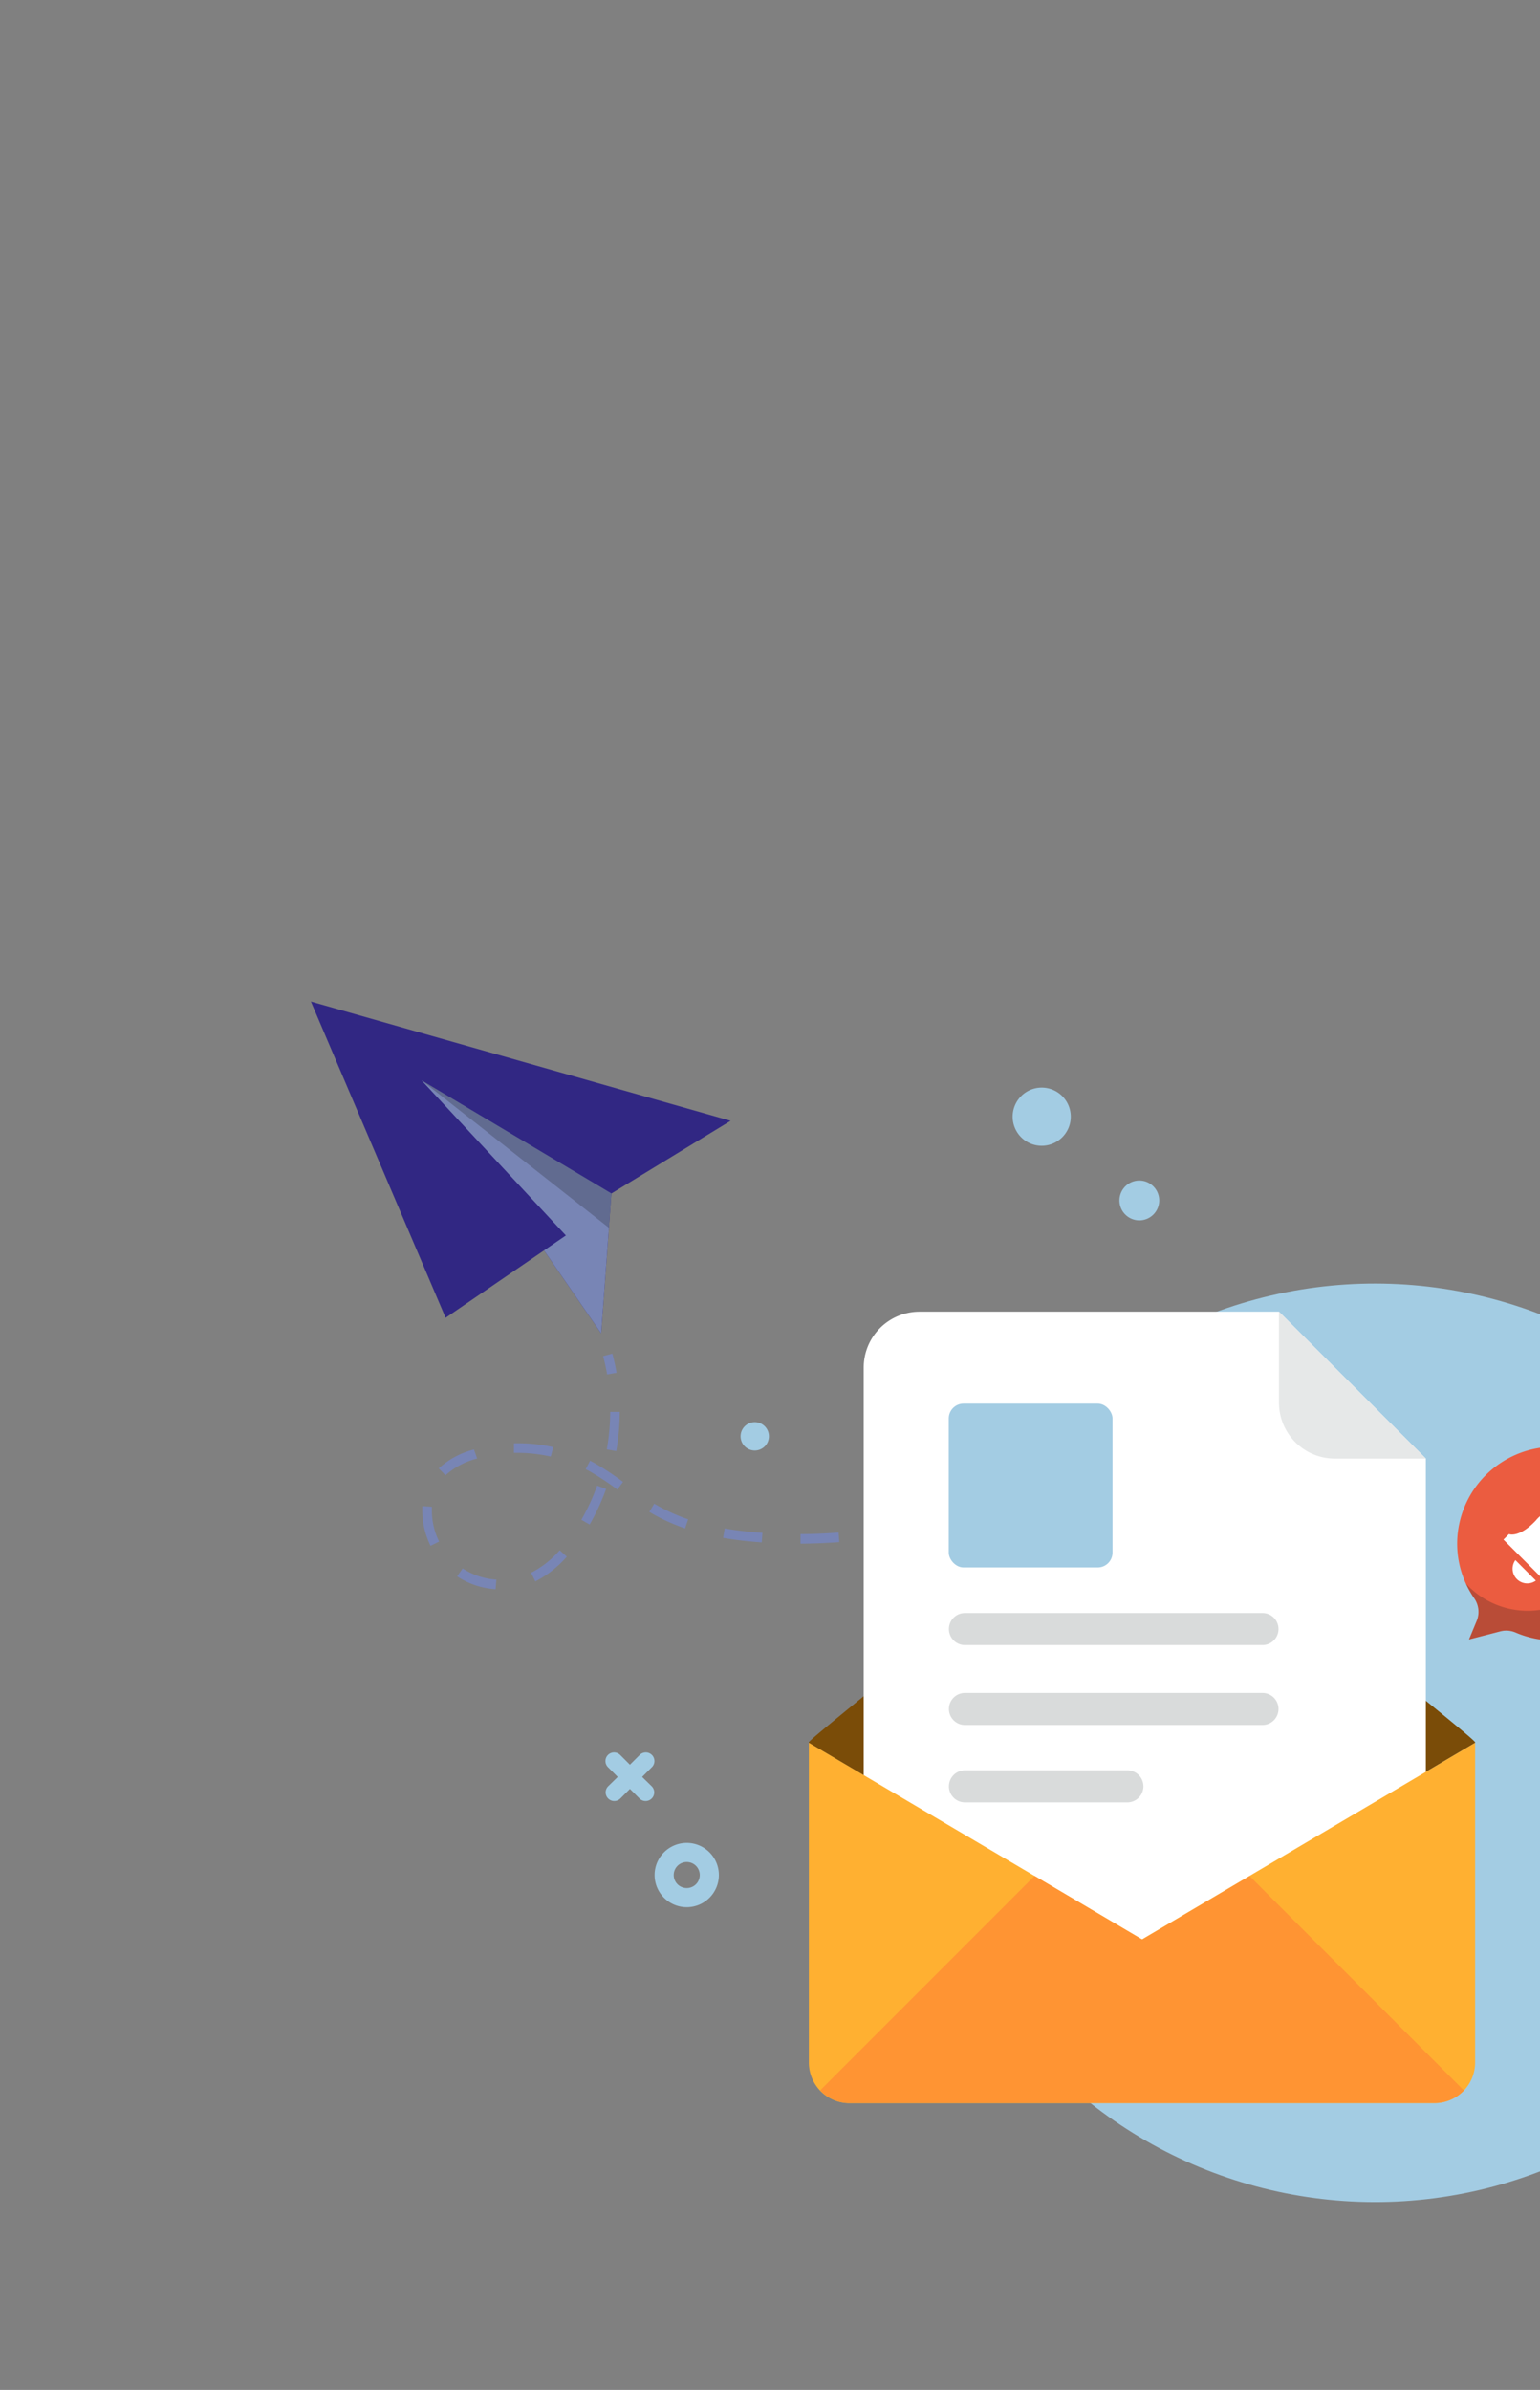 <svg xmlns="http://www.w3.org/2000/svg" xmlns:xlink="http://www.w3.org/1999/xlink" viewBox="0 0 280.31 434.8"><rect x="0" y="0" width="280.31" height="434.8" fill="#808080" stroke="none"/><defs><style>.cls-1{fill:none;}.cls-2{clip-path:url(#clip-path);}.cls-3{fill:url(#linear-gradient);}.cls-4{fill:#312783;}.cls-5{fill:#7885b5;}.cls-6{fill:#1a1a1a;opacity:0.24;}.cls-7{fill:#7a4c08;}.cls-8{fill:#fff;}.cls-9{fill:#e6e8e8;}.cls-10{fill:url(#linear-gradient-2);}.cls-11{fill:#d9dbdb;}.cls-12{fill:#ffb031;}.cls-13{fill:#ff9433;}.cls-14{fill:#eb5c40;}.cls-15{fill:url(#linear-gradient-3);}.cls-16{fill:url(#linear-gradient-4);}.cls-17{fill:url(#linear-gradient-5);}.cls-18{fill:url(#linear-gradient-6);}.cls-19{fill:url(#linear-gradient-7);}</style><clipPath id="clip-path"><rect class="cls-1" x="-709.93" width="990.24" height="434.8"/></clipPath><linearGradient id="linear-gradient" x1="166.73" y1="317.07" x2="333.84" y2="317.07" gradientTransform="translate(297.51 -84.11) rotate(45)" gradientUnits="userSpaceOnUse"><stop offset="0" stop-color="#a3cce3"/><stop offset="1" stop-color="#a3cce3"/></linearGradient><linearGradient id="linear-gradient-2" x1="172.69" y1="270.27" x2="202.5" y2="270.27" gradientTransform="matrix(1, 0, 0, 1, 0, 0)" xlink:href="#linear-gradient"/><linearGradient id="linear-gradient-3" x1="119.1" y1="341.13" x2="130.8" y2="341.13" gradientTransform="matrix(1, 0, 0, 1, 0, 0)" xlink:href="#linear-gradient"/><linearGradient id="linear-gradient-4" x1="203.73" y1="218.4" x2="210.97" y2="218.4" gradientTransform="matrix(1, 0, 0, 1, 0, 0)" xlink:href="#linear-gradient"/><linearGradient id="linear-gradient-5" x1="184.32" y1="203.16" x2="194.9" y2="203.16" gradientTransform="matrix(1, 0, 0, 1, 0, 0)" xlink:href="#linear-gradient"/><linearGradient id="linear-gradient-6" x1="134.8" y1="261.31" x2="139.95" y2="261.31" gradientTransform="matrix(1, 0, 0, 1, 0, 0)" xlink:href="#linear-gradient"/><linearGradient id="linear-gradient-7" x1="110.22" y1="323.28" x2="119.1" y2="323.28" gradientTransform="matrix(1, 0, 0, 1, 0, 0)" xlink:href="#linear-gradient"/></defs><title>contact</title><g id="Contact_mobile" data-name="Contact mobile"><g id="titre-2" data-name="titre"><g class="cls-2"><g id="illu_fond" data-name="illu fond"><circle class="cls-3" cx="250.29" cy="317.07" r="83.55" transform="translate(-150.9 269.85) rotate(-45)"/><polygon class="cls-4" points="56.59 182.22 81.11 239.75 99.03 227.49 109.42 242.58 111.29 217.13 132.98 203.91 56.59 182.22"/><polygon class="cls-5" points="103 224.77 81.11 239.75 99.03 227.49 109.42 242.58 111.29 217.13 76.73 196.55 103 224.77"/><polygon class="cls-6" points="110.83 223.37 76.73 196.55 111.29 217.13 110.83 223.37"/><path class="cls-5" d="M110.51,250.05c-.19-1.12-.44-2.24-.73-3.33l1.68-.45c.31,1.14.56,2.31.77,3.48Z"/><path class="cls-5" d="M90.21,289.13a14.35,14.35,0,0,1-7-2.34l1-1.45a12.65,12.65,0,0,0,6.14,2.05Zm7.23-1.42-.77-1.57a17.6,17.6,0,0,0,5.21-4.1l1.29,1.17A19.32,19.32,0,0,1,97.44,287.71Zm-19.07-6.48a14.35,14.35,0,0,1-1.5-6.32c0-.17,0-.35,0-.53l0-.37,1.74.12,0,.32c0,.16,0,.31,0,.46a12.68,12.68,0,0,0,1.32,5.55Zm67.34-.39V279.1c2.26,0,4.6-.11,6.93-.28l.13,1.74C150.39,280.73,148,280.83,145.71,280.84Zm-7.06-.23-1.11-.09c-2.14-.17-4.07-.42-5.92-.74l.29-1.71c1.8.31,3.69.55,5.78.72l1.09.08Zm21.13-.79-.24-1.73c2.24-.3,4.55-.68,6.86-1.13l.33,1.71C164.39,279.12,162.05,279.51,159.78,279.82Zm-35.08-1.76a34,34,0,0,1-5.7-2.53l-.81-.47.89-1.49.77.44a32.1,32.1,0,0,0,5.41,2.4Zm-17.37-.7-1.51-.86a38.92,38.92,0,0,0,2.87-6.21l1.64.59A40.17,40.17,0,0,1,107.33,277.36Zm66.28-.19-.41-1.69c2.18-.53,4.44-1.13,6.73-1.78l.48,1.67C178.1,276,175.81,276.64,173.61,277.17Zm13.53-3.85-.54-1.66c2.21-.71,4.41-1.47,6.6-2.24l.58,1.64C191.58,271.84,189.36,272.6,187.14,273.32ZM112.37,271a49.36,49.36,0,0,0-5.18-3.41l-.58-.3.8-1.55.62.33a51,51,0,0,1,5.37,3.53Zm-31.29-2.61-1.22-1.25a14.84,14.84,0,0,1,6.41-3.43l.58,1.64A13.49,13.49,0,0,0,81.08,268.41Zm19.17-3.4a27.79,27.79,0,0,0-6-.67h-.7l0-1.74a29.2,29.2,0,0,1,7.16.7Zm11.92-1-1.72-.3a40,40,0,0,0,.62-6.82h1.74A42.43,42.43,0,0,1,112.17,264Z"/><path class="cls-5" d="M200.45,268.6l-.62-1.62,3.24-1.26.64,1.62C202.62,267.77,201.54,268.19,200.45,268.6Z"/><path class="cls-7" d="M268.5,317.08l-60.64,35.75-60.64-35.75a.34.34,0,0,1,0-.1c.05-.23,3.4-3,8.5-7.17l.14-.12c16.75-13.59,52-41.43,52-41.43s35.24,27.84,52,41.43c5.18,4.21,8.59,7.05,8.64,7.29A.34.34,0,0,1,268.5,317.08Z"/><path class="cls-8" d="M232.8,238.64H167.37a10.16,10.16,0,0,0-10.16,10.16v98.92a10.16,10.16,0,0,0,10.16,10.16h82a10.16,10.16,0,0,0,10.16-10.16V265.36Z"/><path class="cls-9" d="M232.8,255.2A10.16,10.16,0,0,0,243,265.36h16.55L232.8,238.64Z"/><rect class="cls-10" x="172.69" y="255.36" width="29.81" height="29.81" rx="2.7"/><path class="cls-11" d="M229.8,293.46H175.64a2.91,2.91,0,0,0-2.92,2.91h0a2.92,2.92,0,0,0,2.92,2.92H229.8a2.91,2.91,0,0,0,2.91-2.92h0A2.91,2.91,0,0,0,229.8,293.46Z"/><path class="cls-11" d="M229.8,308H175.64a2.91,2.91,0,0,0-2.92,2.91h0a2.92,2.92,0,0,0,2.92,2.92H229.8a2.91,2.91,0,0,0,2.91-2.92h0A2.91,2.91,0,0,0,229.8,308Z"/><path class="cls-11" d="M205.2,322.08H175.64a2.91,2.91,0,0,0-2.92,2.91h0a2.92,2.92,0,0,0,2.92,2.92H205.2a2.92,2.92,0,0,0,2.92-2.92h0A2.91,2.91,0,0,0,205.2,322.08Z"/><path class="cls-12" d="M268.5,317.07v58.18a7.4,7.4,0,0,1-7.39,7.38H154.6a7.39,7.39,0,0,1-7.37-7.38V317.07l60.64,35.76Z"/><path class="cls-13" d="M266.45,380.32l-39-39-19.56,11.54L188.3,341.29l-39,39a7.31,7.31,0,0,0,5.33,2.31H261.11A7.35,7.35,0,0,0,266.45,380.32Z"/><path class="cls-14" d="M281.08,263.3a17.71,17.71,0,0,0-15.8,16.25,17.47,17.47,0,0,0,3.1,11.29,4.3,4.3,0,0,1,.4,4.08l-1.39,3.35,5.69-1.47a4.31,4.31,0,0,1,2.79.21,17.62,17.62,0,1,0,5.21-33.71Z"/><path class="cls-8" d="M283.3,289.74l1-1s-.77-1.81,2.45-4.87a5.94,5.94,0,0,0,2.2-5,5,5,0,0,0-4.42-4.41,5.9,5.9,0,0,0-5,2.19c-3.06,3.22-4.87,2.45-4.87,2.45l-1,1Z"/><path class="cls-8" d="M275.83,283.83a2.67,2.67,0,0,0,3.73,3.73Z"/><path class="cls-6" d="M282.39,263.22a15.23,15.23,0,1,1-15.56,24.89,17,17,0,0,0,1.55,2.73,4.3,4.3,0,0,1,.4,4.08l-1.39,3.35,5.69-1.47a4.31,4.31,0,0,1,2.79.21,17.62,17.62,0,1,0,6.52-33.79Z"/><path class="cls-15" d="M125,335.28a5.85,5.85,0,1,0,5.85,5.85A5.85,5.85,0,0,0,125,335.28Zm0,8.22a2.37,2.37,0,1,1,2.37-2.37A2.37,2.37,0,0,1,125,343.5Z"/><path class="cls-16" d="M207.35,214.78A3.62,3.62,0,1,0,211,218.4,3.62,3.62,0,0,0,207.35,214.78Z"/><path class="cls-17" d="M189.61,197.87a5.29,5.29,0,1,0,5.29,5.29A5.29,5.29,0,0,0,189.61,197.87Z"/><circle class="cls-18" cx="137.38" cy="261.31" r="2.58"/><path class="cls-19" d="M116.88,323.28l1.76-1.76a1.57,1.57,0,1,0-2.22-2.22l-1.76,1.76-1.76-1.76a1.57,1.57,0,1,0-2.22,2.22l1.76,1.76L110.68,325a1.57,1.57,0,0,0,2.22,2.22l1.76-1.76,1.76,1.76a1.57,1.57,0,0,0,2.22-2.22Z"/></g></g></g></g></svg>